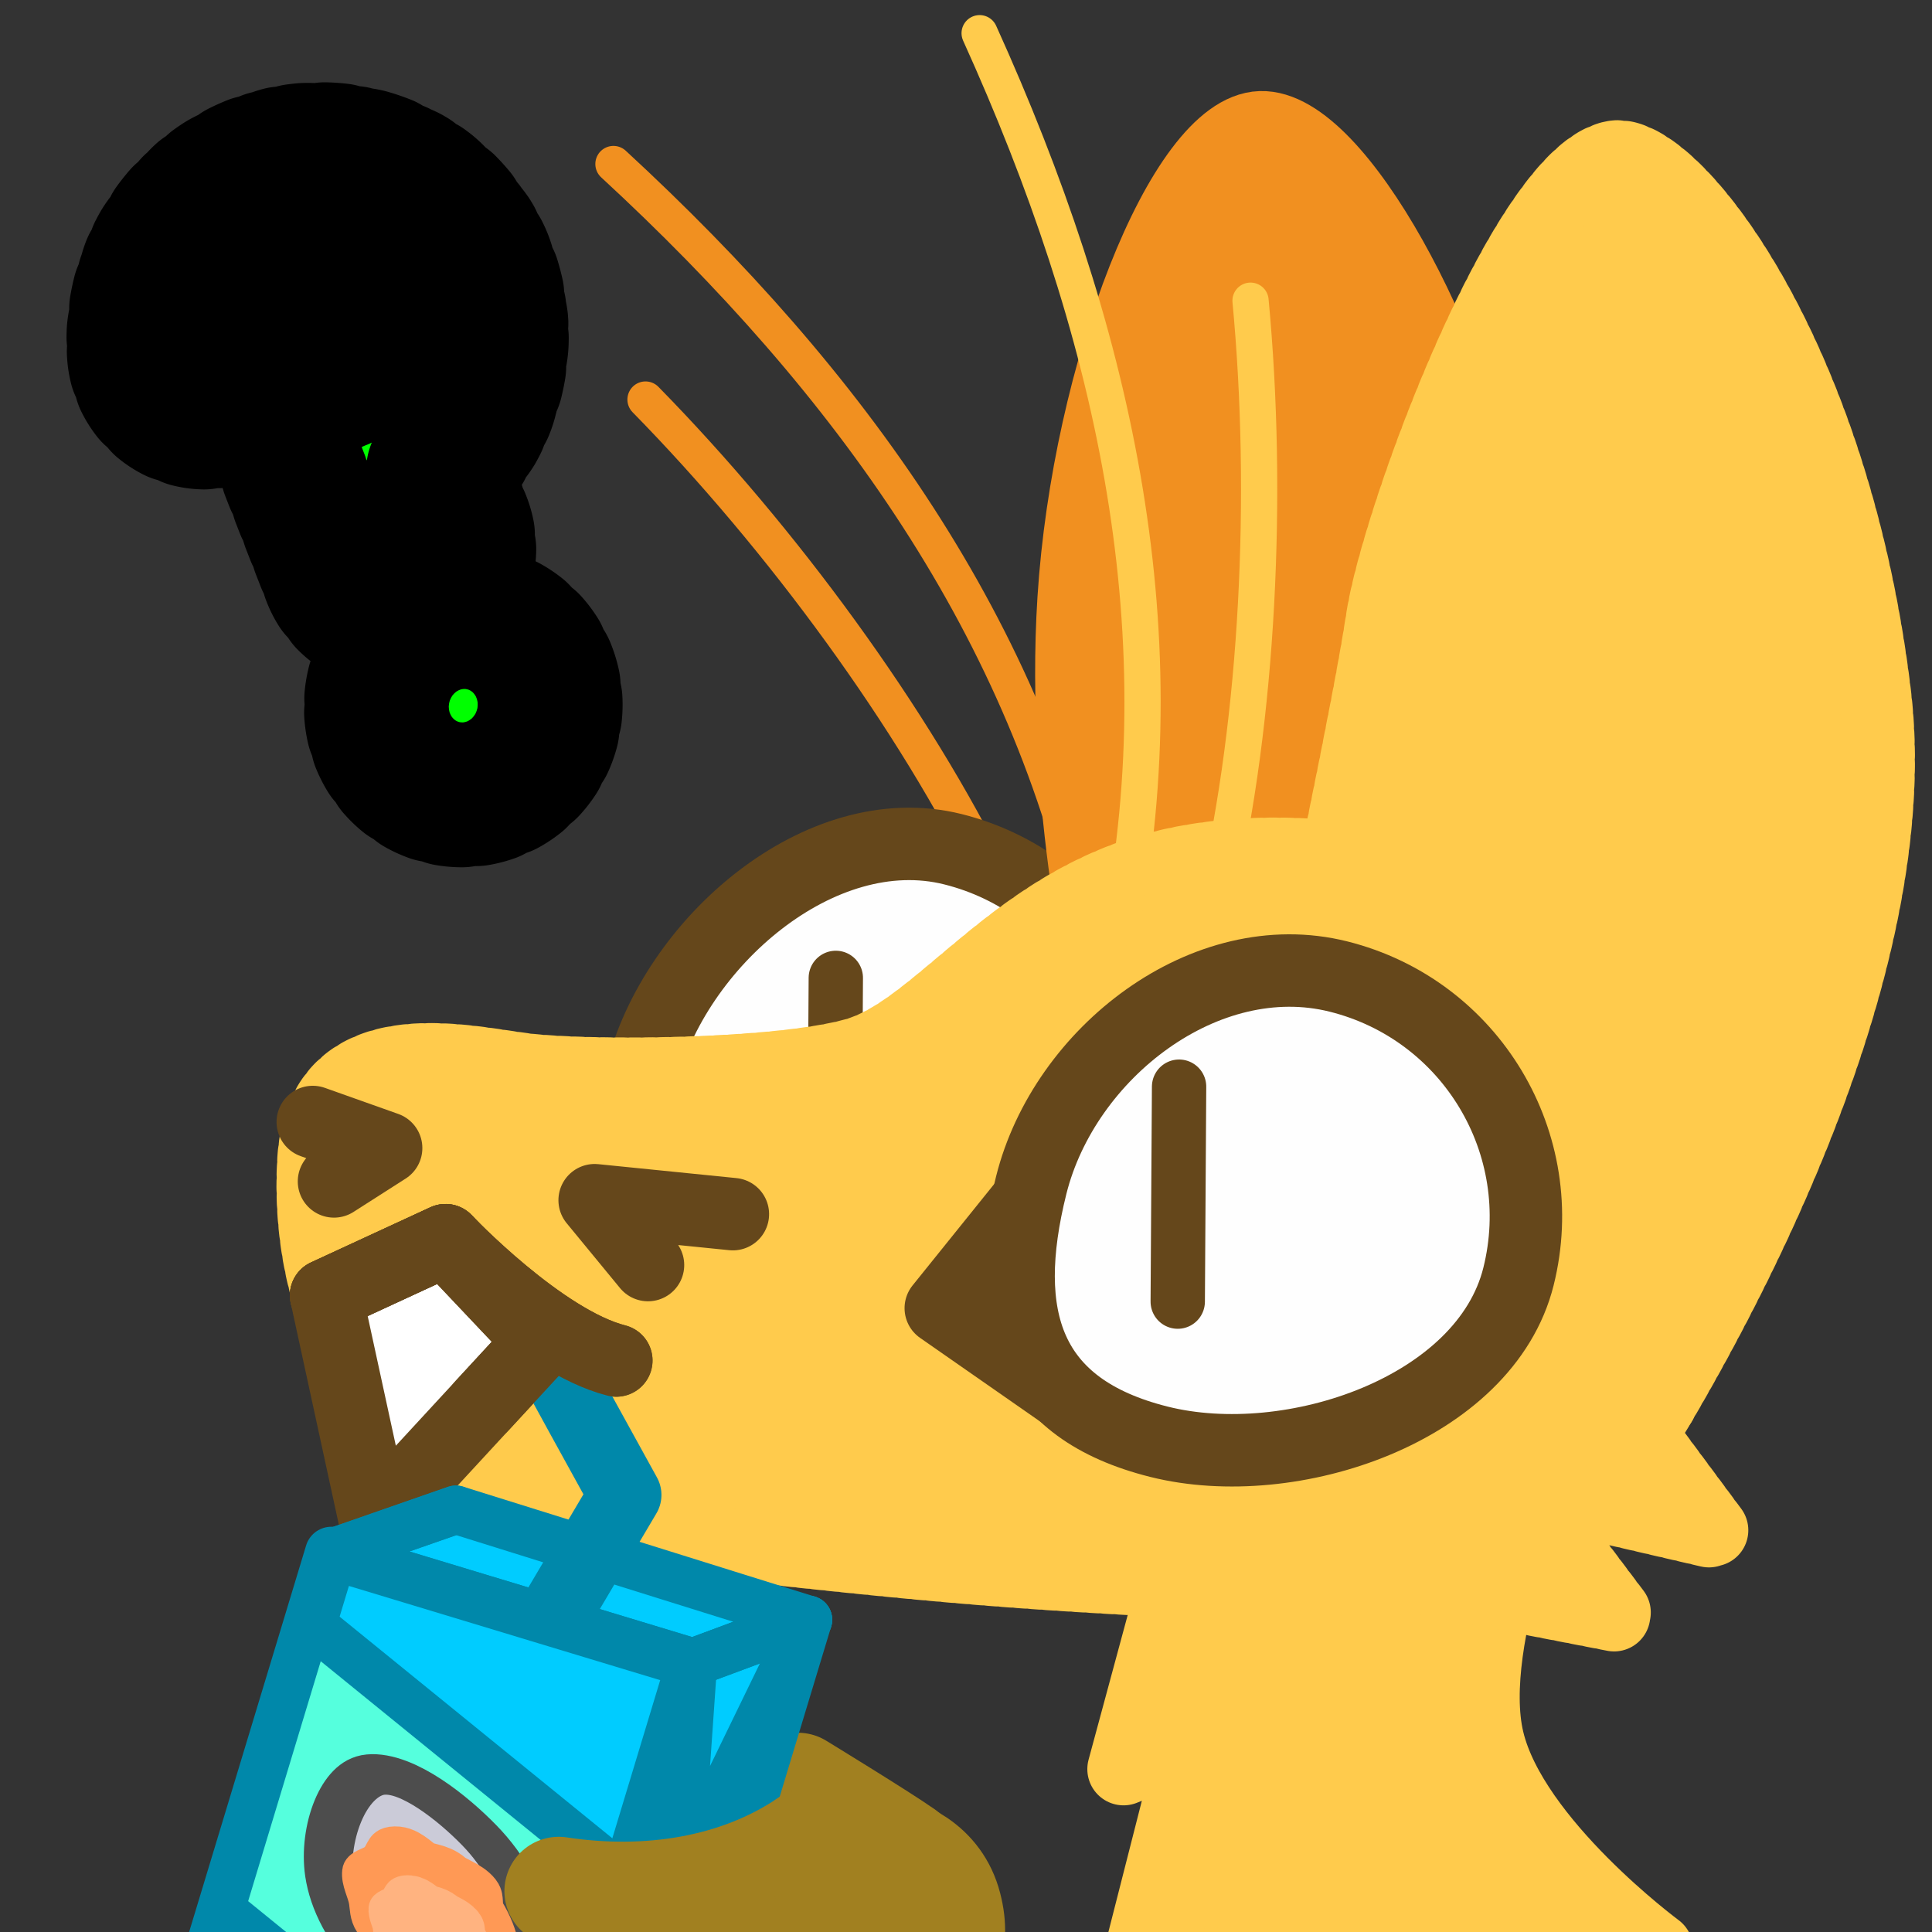 <?xml version="1.0" encoding="UTF-8" standalone="no"?>
<!-- Created with Inkscape (http://www.inkscape.org/) -->

<svg
   version="1.1"
   id="svg824"
   width="1706.667"
   height="1706.667"
   viewBox="0 0 1706.667 1706.667"
   sodipodi:docname="ying_sip_confused.svg"
   inkscape:version="1.3.2 (091e20e, 2023-11-25, custom)"
   inkscape:export-filename="D:\Pictures\yingmotes\ying_mug.png"
   inkscape:export-xdpi="72"
   inkscape:export-ydpi="72"
   xmlns:inkscape="http://www.inkscape.org/namespaces/inkscape"
   xmlns:sodipodi="http://sodipodi.sourceforge.net/DTD/sodipodi-0.dtd"
   xmlns="http://www.w3.org/2000/svg"
   xmlns:svg="http://www.w3.org/2000/svg">
  <rect x="0" y="0" width="1706.667" height="1706.667" fill="#333333" stroke="none"/>
  <defs
     id="defs828" />
  <sodipodi:namedview
     id="namedview826"
     pagecolor="#ffffff"
     bordercolor="#666666"
     borderopacity="1.0"
     inkscape:pageshadow="2"
     inkscape:pageopacity="0.0"
     inkscape:pagecheckerboard="0"
     showgrid="false"
     inkscape:zoom="0.32026963"
     inkscape:cx="699.41068"
     inkscape:cy="1116.247"
     inkscape:window-width="1920"
     inkscape:window-height="1001"
     inkscape:window-x="-9"
     inkscape:window-y="-9"
     inkscape:window-maximized="1"
     inkscape:current-layer="g6"
     inkscape:showpageshadow="2"
     inkscape:deskcolor="#d1d1d1" />
  <g
     id="layer1"
     inkscape:label="Ying"
     style="display:inline"
     inkscape:groupmode="layer">
    <path
       style="display:none;fill:#123456;stroke:#123456;stroke-width:64;stroke-linecap:round;stroke-linejoin:round;-inkscape-stroke:none;paint-order:fill markers stroke;stop-color:#000000"
       d="m 1430.502,851.851 c 70.798,131.454 185.382,239.025 198.706,401.828 -29.438,-19.135 -55.932,-14.719 -79.483,13.247 91.022,54.7 58.514,175.917 81.69,267.15 l -99.353,6.624 c 66.759,58.919 81.773,128.186 90.522,198.706 l -494.507,2.208 c -24.38,-41.481 23.114,-208.563 66.236,-227.044 0,0 3.379,-20.015 -75.353,-9.455 28.741,-247.273 185.695,-422.176 311.542,-653.264 z"
       id="path3091"
       sodipodi:nodetypes="cccccccccc"
       inkscape:label="mane" />
    <path
       style="opacity:1;fill:#ffcb4c;fill-opacity:1;stroke:#ffcb4c;stroke-width:64;stroke-linecap:round;stroke-linejoin:round;stroke-miterlimit:4;stroke-dasharray:none;stroke-dashoffset:0;stroke-opacity:1;paint-order:fill markers stroke;stop-color:#000000"
       d="m 1057.292,1323.276 -64.785,239.508 62.822,-25.521 -51.043,200.244 459.384,-15.705 c 0,0 -127.607,-94.233 -149.202,-184.539 -21.595,-90.306 51.043,-253.25 51.043,-253.25 z"
       id="path3340"
       inkscape:label="neck" />
    <g
       id="g12988"
       inkscape:label="head"
       transform="rotate(14.037,864.68,1035.706)">
      <path
         style="display:inline;fill:none;fill-opacity:1;stroke:#f19020;stroke-width:32;stroke-linecap:round;stroke-linejoin:round;stroke-miterlimit:4;stroke-dasharray:none;stroke-dashoffset:0;stroke-opacity:1;paint-order:fill markers stroke;stop-color:#000000"
         d="m 413.412,444.746 c 146.957,90.167 298.173,215.743 401.657,338.766"
         id="path6280-0-6"
         sodipodi:nodetypes="cc"
         inkscape:label="eyelash left small" />
      <path
         style="display:inline;fill:none;fill-opacity:1;stroke:#f19020;stroke-width:32;stroke-linecap:round;stroke-linejoin:round;stroke-miterlimit:4;stroke-dasharray:none;stroke-dashoffset:0;stroke-opacity:1;paint-order:fill markers stroke;stop-color:#000000"
         d="M 335.472,249.782 C 585.528,386.401 791.168,560.242 910.671,806.264"
         id="path6280-3"
         sodipodi:nodetypes="cc"
         inkscape:label="eyelash left big" />
      <g
         id="g12997"
         inkscape:label="left eye"
         transform="translate(199.165,-65.888)">
        <path
           id="path1915-9"
           style="display:inline;fill:#fefefe;stroke:#65471b;stroke-width:64;stroke-linecap:round;stroke-linejoin:round;paint-order:fill markers stroke;stop-color:#000000"
           inkscape:label="lefteye"
           d="m 792.618,1048.728 c 10e-6,120.717 -155.86,218.577 -276.577,218.577 -120.717,0 -160.577,-55.86 -160.577,-176.577 0,-120.717 97.86,-260.577 218.577,-260.577 120.717,0 218.577,97.86 218.577,218.577 z"
           sodipodi:nodetypes="sssss" />
        <path
           style="display:inline;fill:#ffffff;fill-opacity:1;stroke:#65471b;stroke-width:48;stroke-linecap:round;stroke-linejoin:round;stroke-miterlimit:4;stroke-dasharray:none;stroke-dashoffset:0;stroke-opacity:1;paint-order:fill markers stroke;stop-color:#000000"
           d="m 501.252,965.505 44.898,184.49"
           id="path2350-6"
           inkscape:label="right pupil" />
      </g>
      <path
         style="opacity:1;fill:#f19020;fill-opacity:1;stroke:#f19020;stroke-width:64;stroke-linecap:round;stroke-miterlimit:4;stroke-dasharray:none;stroke-dashoffset:0;stroke-opacity:1;paint-order:fill markers stroke;stop-color:#000000"
         d="m 939.237,860.345 c 0,0 -83.181,-156.506 -116.163,-336.237 -36.284,-197.722 -6.824,-425.579 59.112,-444.459 65.936,-18.88 215.616,149.626 273.26,279.426 57.645,129.8 90.594,436.709 90.594,436.709 z"
         id="path1640"
         inkscape:label="left ear"
         sodipodi:nodetypes="cssscc"
         inkscape:transform-center-x="4.5182473"
         inkscape:transform-center-y="-229.54228" />
      <path
         id="path1148"
         style="display:inline;opacity:1;fill:#ffcb4c;stroke:#ffcb4c;stroke-width:64;stroke-linecap:round;stroke-linejoin:round;stroke-miterlimit:4;stroke-dasharray:6.4, 6.4;stroke-dashoffset:0;stroke-opacity:1;paint-order:fill markers stroke;stop-color:#000000"
         inkscape:label="head"
         d="m 1498.219,1087.671 c 0,0 -0.108,-10.821 -0.951,-28.418 -0.422,-8.799 -1.026,-19.291 -1.895,-30.973 -0.869,-11.681 -2,-24.552 -3.473,-38.106 -1.473,-13.553 -3.289,-27.788 -5.523,-42.201 -2.235,-14.413 -4.889,-29.005 -8.043,-43.268 -1.577,-7.131 -3.279,-14.182 -5.115,-21.086 -1.836,-6.904 -3.807,-13.662 -5.922,-20.213 -2.115,-6.551 -4.373,-12.892 -6.787,-18.963 -2.414,-6.071 -4.983,-11.87 -7.715,-17.334 -2.732,-5.464 -5.935,-10.786 -9.539,-15.961 -3.604,-5.175 -7.611,-10.205 -11.949,-15.084 -4.338,-4.879 -9.007,-9.609 -13.94,-14.186 -4.932,-4.576 -10.126,-8.999 -15.514,-13.266 -5.387,-4.266 -10.967,-8.375 -16.67,-12.324 -5.703,-3.949 -11.53,-7.738 -17.41,-11.363 -11.761,-7.251 -23.737,-13.847 -35.371,-19.76 -11.634,-5.913 -22.926,-11.142 -33.32,-15.66 -10.395,-4.519 -19.891,-8.326 -27.934,-11.395 -16.085,-6.137 -26.354,-9.318 -26.354,-9.318 -106.831,-15.988 -232.175,6.969 -312.625,60.014 -101.267,66.77 -136.887,176.629 -198.707,211.955 -61.82,35.325 -225.2,77.273 -280.396,83.897 -55.196,6.623 -183.25,6.625 -161.172,123.641 22.078,117.016 112.599,282.605 377.541,247.279 264.942,-35.326 313.515,-44.157 536.508,-88.314 22.897,-4.534 53.848,-18.32 86.828,-36.947 l 213.871,-11.428 -92.926,-75.256 c 5.358,-4.84 10.6,-9.718 15.633,-14.637 l 142.076,-2.375 -84.881,-69.668 c 3.481,-6.554 6.481,-13.021 8.627,-19.307 1.052,-3.082 2.033,-6.627 3.047,-9.977 z" />
      <path
         style="display:none;fill:#123456;stroke:#123456;stroke-width:64;stroke-linecap:round;stroke-linejoin:round;-inkscape-stroke:none;paint-order:fill markers stroke;stop-color:#000000"
         d="m 1022.091,653.636 c -109.879,48.796 -221.949,217.081 -221.949,217.081 -17.015,-81.301 -42.038,-161.834 66.484,-255.178 -123.918,15.77 -247.774,31.32 -392.795,121.22 0,0 249.148,-315.227 429.722,-366.334 166.369,-47.087 267.31,-12.192 267.31,-12.192 -8.651,-44.857 -47.262,-80.905 -112.675,-109.072 0,0 308.727,40.663 363.605,129.175 54.878,88.512 59.286,159.576 59.286,159.576 l -233.065,79.469 c 0,0 -116.042,-12.542 -225.922,36.254 z"
         id="path1637"
         sodipodi:nodetypes="zcccsccsccz"
         inkscape:label="top hair" />
      <path
         id="path13483"
         style="display:inline;opacity:1;fill:#ffcb4c;stroke:#ffcb4c;stroke-width:64;stroke-linecap:round;stroke-linejoin:round;stroke-miterlimit:4;stroke-dasharray:6.4, 6.4;stroke-dashoffset:0;stroke-opacity:1;paint-order:fill markers stroke;stop-color:#000000"
         inkscape:label="right ear"
         d="m 1191.593,29.08 c -73.094,31.221 -108.618,356.164 -99.978,446.044 7.692,80.024 14.883,286.689 16.869,345.277 0,0 10.693,-1.108 27.895,-1.782 8.601,-0.337 18.83,-0.566 30.164,-0.494 11.334,0.072 23.772,0.445 36.794,1.313 13.021,0.868 26.626,2.229 40.29,4.278 6.832,1.024 13.678,2.22 20.474,3.611 6.796,1.392 13.541,2.978 20.171,4.786 6.63,1.807 13.144,3.834 19.477,6.106 6.333,2.271 12.485,4.787 18.391,7.57 5.906,2.783 11.566,5.834 16.914,9.178 5.348,3.343 10.383,6.979 15.042,10.931 4.659,3.952 9.299,8.276 13.904,12.91 4.604,4.634 9.172,9.579 13.69,14.773 4.518,5.193 8.985,10.634 13.386,16.262 4.401,5.628 8.735,11.443 12.987,17.382 8.503,11.878 16.675,24.253 24.392,36.63 7.717,12.377 14.978,24.755 21.656,36.64 6.678,11.885 12.774,23.277 18.162,33.679 5.387,10.401 10.065,19.813 13.908,27.739 7.688,15.852 12.037,25.76 12.037,25.76 42.909,-146.134 111.645,-444.595 32.07,-653.472 C 1421.342,148.22 1238.993,8.834 1191.593,29.08 Z" />
      <g
         id="g13003"
         inkscape:label="face"
         transform="translate(199.165,-65.888)">
        <path
           style="opacity:1;fill:#ffcb4c;fill-opacity:1;stroke:none;stroke-width:64;stroke-linecap:round;stroke-linejoin:round;stroke-miterlimit:4;stroke-dasharray:none;stroke-dashoffset:0;stroke-opacity:1;paint-order:fill markers stroke;stop-color:#000000"
           d="m 132.471,1346.787 90.522,-72.859 c 0,0 146.935,106.632 222.993,101.561 66.235,-4.416 119.224,-37.533 119.224,-37.533 l -32.922,-235.898 -431.652,43.553 -7.57,162.817 z"
           id="path3264"
           sodipodi:nodetypes="ccsc"
           inkscape:label="mouf" />
        <path
           style="opacity:1;fill:none;fill-opacity:1;stroke:#65471b;stroke-width:64;stroke-linecap:round;stroke-linejoin:round;stroke-miterlimit:4;stroke-dasharray:none;stroke-dashoffset:0;stroke-opacity:1;paint-order:fill markers stroke;stop-color:#000000"
           d="m 83.898,1201.07 68.443,6.623 -37.533,39.741"
           id="path2163"
           inkscape:label="left nostril" />
        <path
           style="opacity:1;fill:none;fill-opacity:1;stroke:#65471b;stroke-width:64;stroke-linecap:round;stroke-linejoin:round;stroke-miterlimit:4;stroke-dasharray:none;stroke-dashoffset:0;stroke-opacity:1;paint-order:fill markers stroke;stop-color:#000000"
           d="m 401.828,1251.85 -59.612,-44.157 121.432,-17.663"
           id="path2198"
           inkscape:label="right nostril" />
        <path
           style="opacity:1;fill:#ffcb4c;fill-opacity:1;stroke:#65471b;stroke-width:64;stroke-linecap:round;stroke-linejoin:round;stroke-miterlimit:4;stroke-dasharray:none;stroke-dashoffset:0;stroke-opacity:1;paint-order:fill markers stroke;stop-color:#000000"
           d="m 132.471,1346.787 90.522,-72.859 c 0,0 103.769,66.235 172.121,66.488"
           id="path2200"
           sodipodi:nodetypes="ccc"
           inkscape:label="mouf" />
        <path
           style="opacity:1;fill:#ffffff;fill-opacity:1;stroke:#65471b;stroke-width:64;stroke-linecap:round;stroke-linejoin:round;stroke-miterlimit:4;stroke-dasharray:none;stroke-dashoffset:0;stroke-opacity:1;paint-order:fill markers stroke;stop-color:#000000"
           d="m 222.993,1530.039 -90.522,-183.251 90.522,-72.859 103.769,66.235 z"
           id="path2202"
           sodipodi:nodetypes="ccccc"
           inkscape:label="toof" />
      </g>
      <g
         id="g12993"
         inkscape:label="right eye"
         transform="translate(199.165,-65.888)">
        <path
           style="opacity:1;fill:#65471b;fill-opacity:1;stroke:#65471b;stroke-width:64;stroke-linecap:round;stroke-linejoin:round;stroke-miterlimit:4;stroke-dasharray:none;stroke-dashoffset:0;stroke-opacity:1;paint-order:fill markers stroke;stop-color:#000000"
           d="m 661.976,1226.049 53.367,-115.501 86.531,168.711 z"
           id="path7852"
           inkscape:label="eyenub"
           sodipodi:nodetypes="cccc" />
        <path
           id="path1915"
           style="opacity:1;fill:#fefefe;stroke:#65471b;stroke-width:64;stroke-linecap:round;stroke-linejoin:round;paint-order:fill markers stroke;stop-color:#000000"
           inkscape:label="righteye"
           d="m 1150.289,1075.222 c 0,120.717 -151.86,218.577 -272.577,218.577 -120.717,0 -164.577,-71.86 -164.577,-192.577 -2e-5,-120.717 97.86,-244.577 218.577,-244.577 120.717,-2e-5 218.577,97.86 218.577,218.577 z"
           sodipodi:nodetypes="sssss" />
        <path
           style="opacity:1;fill:#ffffff;fill-opacity:1;stroke:#65471b;stroke-width:48;stroke-linecap:round;stroke-linejoin:round;stroke-miterlimit:4;stroke-dasharray:none;stroke-dashoffset:0;stroke-opacity:1;paint-order:fill markers stroke;stop-color:#000000"
           d="M 818.741,985.185 863.639,1169.675"
           id="path2350"
           inkscape:label="right pupil" />
      </g>
      <path
         style="opacity:1;fill:none;fill-opacity:1;stroke:#ffcb4c;stroke-width:32;stroke-linecap:round;stroke-linejoin:round;stroke-miterlimit:4;stroke-dasharray:none;stroke-dashoffset:0;stroke-opacity:1;paint-order:fill markers stroke;stop-color:#000000"
         d="M 621.263,59.213 C 798.265,282.514 919.854,522.773 933.979,795.919"
         id="path6280"
         sodipodi:nodetypes="cc"
         inkscape:label="eyelash right big" />
      <path
         style="display:inline;fill:none;fill-opacity:1;stroke:#ffcb4c;stroke-width:32;stroke-linecap:round;stroke-linejoin:round;stroke-miterlimit:4;stroke-dasharray:none;stroke-dashoffset:0;stroke-opacity:1;paint-order:fill markers stroke;stop-color:#000000"
         d="M 910.733,230.405 C 968.068,393.006 1006.408,585.79 1009.283,746.524"
         id="path6280-0"
         sodipodi:nodetypes="cc"
         inkscape:label="eyelash right small" />
    </g>
    <g
       id="g7"
       transform="rotate(-30.1,521.04,1213.354)">
      <path
         style="display:inline;fill:none;fill-opacity:1;stroke:#a18020;stroke-width:96;stroke-linecap:round;stroke-linejoin:round;stroke-miterlimit:4;stroke-dasharray:none;stroke-opacity:1;paint-order:fill markers stroke;stop-color:#000000"
         d="m 496.857,1621.566 c 0,0 40.561,74.828 51.079,97.59"
         id="path15392"
         sodipodi:nodetypes="cc" />
      <g
         id="g4"
         style="display:inline"
         transform="rotate(43.605,589.483,1651.465)">
        <path
           id="rect1"
           style="fill:#00ccff;fill-opacity:1;stroke:#0088aa;stroke-width:46.547;stroke-linecap:round;stroke-linejoin:round;stroke-dashoffset:192;paint-order:fill markers stroke"
           d="M 52.761,1588.965 386.036,1608.38 355.111,2139.235 21.836,2119.82 Z"
           sodipodi:nodetypes="ccccc" />
        <path
           style="fill:#00ccff;stroke:#0088aa;stroke-width:42.709;stroke-linecap:round;stroke-linejoin:round;stroke-dashoffset:192;paint-order:fill markers stroke"
           d="m 52.761,1588.965 98.025,-62.949 325.156,21.909 -89.906,60.455 z"
           id="path1"
           sodipodi:nodetypes="ccccc" />
        <path
           style="fill:#00ccff;stroke:#0088aa;stroke-width:42.709;stroke-linecap:round;stroke-linejoin:round;stroke-dashoffset:192;paint-order:fill markers stroke"
           d="m 475.941,1547.925 -31.521,541.089 -89.309,50.221 30.925,-530.855 z"
           id="path2"
           sodipodi:nodetypes="ccccc" />
        <path
           style="fill:none;stroke:#0088aa;stroke-width:42.709;stroke-linecap:round;stroke-linejoin:round;stroke-dashoffset:192;paint-order:fill markers stroke"
           d="m 386.036,1608.38 33.081,197.608 56.825,-258.064"
           id="path3"
           sodipodi:nodetypes="ccc" />
        <rect
           style="fill:#55ffdd;stroke:#0088aa;stroke-width:44.397;stroke-linecap:round;stroke-linejoin:round;stroke-dashoffset:192;paint-order:fill markers stroke"
           id="rect4"
           width="360.744"
           height="265.878"
           x="154.52"
           y="1588.727"
           transform="matrix(0.902,0.432,-0.058,0.998,0,0)" />
        <g
           id="g5955-4"
           inkscape:label="clam"
           transform="matrix(-0.136,-0.046,0.04,-0.096,288.238,1987.666)"
           style="stroke-width:3.28">
          <path
             id="path2157-0"
             style="fill:#cbcbd8;fill-opacity:1;stroke:#4d4d4d;stroke-width:314.866;stroke-linecap:round;stroke-linejoin:round;paint-order:fill markers stroke;stop-color:#000000"
             d="M 168.549,134.683 C 84.512,468.459 90.219,848.058 286.454,1142.021 c 129.247,192.622 319.089,336.632 539.458,409.218 220.368,72.587 585.958,134.923 736.468,-33.463 150.51,-168.385 45.604,-671.034 -150.024,-964.218 C 1283.512,360.681 1093.98,216.285 873.776,143.241 653.572,70.196 399.672,69.556 168.549,134.683 Z"
             sodipodi:nodetypes="ccszcsc" />
          <path
             id="path2157-8-8"
             style="fill:#ff9955;stroke:#ff9955;stroke-width:314.866;stroke-linecap:round;stroke-linejoin:round;paint-order:fill markers stroke;stop-color:#000000"
             d="m 324.223,280.101 c -23.416,47.144 12.853,68.129 2.568,118.058 -13.027,63.235 -74.912,121.578 -67.169,185.288 6.07,49.945 71.552,89.982 90.207,137.772 16.863,43.2 -14.244,94.447 12.78,134.213 49.728,72.794 120.302,139.468 200.647,193.451 33.428,22.46 52.936,98.926 88.948,116.519 57.141,27.915 132.144,-7.095 190.598,5.484 59.715,12.851 102.841,-33.243 157.202,-40.384 53.254,-6.995 117.921,25.407 159.582,-4.603 71.475,-51.486 29.295,-128.108 36.594,-197.537 6.816,-64.833 66.371,-121.795 39.589,-189.88 -30.855,-78.439 -98.697,-120.72 -143.299,-186.382 -28.463,-41.854 -52.825,-95.272 -97.355,-121.79 -58.452,-34.807 -140.366,-39.066 -198.79,-68.359 -67.727,-33.957 -81.763,-126.006 -157.6,-137.684 -40.629,-6.256 -75.723,25.185 -117.287,25.799 -65.817,0.971 -132.198,10.764 -197.216,30.035 z"
             sodipodi:nodetypes="cssscssssssscssssc" />
          <path
             id="path2157-8-9-7"
             style="fill:#ffb380;stroke:#ffb380;stroke-width:314.866;stroke-linecap:round;stroke-linejoin:round;paint-order:fill markers stroke;stop-color:#000000"
             d="m 418.928,316.295 c -14.162,28.461 7.774,41.129 1.553,71.272 -7.879,38.175 -45.307,73.397 -40.624,111.859 3.671,30.152 43.276,54.322 54.558,83.173 10.199,26.08 -8.615,57.018 7.73,81.025 30.076,43.946 72.76,84.197 121.353,116.787 20.218,13.559 32.016,59.722 53.797,70.343 34.56,16.852 79.922,-4.284 115.276,3.311 36.117,7.758 62.199,-20.069 95.078,-24.38 32.209,-4.223 71.32,15.338 96.517,-2.779 43.229,-31.082 17.718,-77.339 22.133,-119.253 4.123,-39.14 40.142,-73.528 23.944,-114.631 -18.661,-47.354 -59.693,-72.879 -86.669,-112.519 -17.215,-25.267 -31.949,-57.516 -58.882,-73.525 -35.352,-21.013 -84.895,-23.584 -120.23,-41.268 -40.962,-20.5 -49.451,-76.07 -95.318,-83.12 -24.573,-3.777 -45.798,15.204 -70.937,15.575 -39.807,0.586 -79.955,6.498 -119.279,18.132 z"
             sodipodi:nodetypes="cssscssssssscssssc" />
        </g>
        <g
           id="g6"
           inkscape:transform-center-x="-103.94288"
           inkscape:transform-center-y="-106.07258"
           transform="rotate(-21.81,356.729,1614.824)">
          <path
             style="display:inline;fill:none;fill-opacity:1;stroke:#0088aa;stroke-width:64.063;stroke-linecap:round;stroke-linejoin:round;stroke-dasharray:none;stroke-dashoffset:192;stroke-opacity:1;paint-order:fill markers stroke"
             d="m 276.863,1553.186 71.545,-88.643 c 0,0 -55.197,-146.784 -53.732,-144.869"
             id="path6"
             sodipodi:nodetypes="ccc"
             inkscape:label="path6" />
          <path
             id="path19479"
             style="display:inline;fill:#00ff00;stroke:#000000;stroke-width:128;stroke-linecap:round;stroke-linejoin:round;stroke-miterlimit:4;stroke-dasharray:12.8, 12.8;stroke-dashoffset:0;paint-order:markers stroke fill;stop-color:#000000"
             d="m 382.45,734.465 a 76.63,78.869 21.5 0 1 -57.216,95.642 76.63,78.869 21.5 0 1 -92.543,-56.567 76.63,78.869 21.5 0 1 57.217,-95.642 76.63,78.869 21.5 0 1 92.543,56.567 z m -89.016,-468.456 a 59.272,61.004 21.5 0 0 -9.069,-2.89 59.272,61.004 21.5 0 0 -8.718,-3.839 c -6.07,-1.873 -12.253,-3.367 -18.521,-4.472 a 59.272,61.004 21.5 0 0 -9.531,-0.567 59.272,61.004 21.5 0 0 -9.368,-1.569 c -6.341,-0.324 -12.685,-0.256 -19.002,0.194 a 59.272,61.004 21.5 0 0 -9.391,1.758 59.272,61.004 21.5 0 0 -9.513,0.751 c -6.286,1.227 -12.501,2.84 -18.615,4.835 a 59.272,61.004 21.5 0 0 -8.787,4.007 59.272,61.004 21.5 0 0 -9.134,3.069 c -5.841,2.726 -11.517,5.806 -17.002,9.224 a 59.272,61.004 21.5 0 0 -7.617,6.012 59.272,61.004 21.5 0 0 -8.156,5.17 c -5.054,4.052 -9.861,8.4 -14.401,13.02 a 59.272,61.004 21.5 0 0 -6.027,7.655 59.272,61.004 21.5 0 0 -6.763,6.987 c -3.981,5.136 -7.666,10.512 -11.033,16.108 a 59.272,61.004 21.5 0 0 -4.099,8.877 59.272,61.004 21.5 0 0 -4.977,8.425 c -2.695,5.964 -5.034,12.078 -7.006,18.316 a 59.272,61.004 21.5 0 0 -1.917,9.595 59.272,61.004 21.5 0 0 -2.872,9.351 c -1.226,6.411 -2.065,12.853 -2.53,19.297 a 59.272,61.004 21.5 0 0 54.964,63.97 59.272,61.004 21.5 0 0 63.729,-57.401 c 0.119,-1.648 0.332,-3.271 0.632,-4.841 a 59.272,61.004 21.5 0 0 0.144,-1.803 59.272,61.004 21.5 0 0 1.04,-2.883 c 0.48,-1.517 1.052,-3.013 1.707,-4.461 a 59.272,61.004 21.5 0 0 1.15,-2.843 59.272,61.004 21.5 0 0 1.099,-1.443 c 0.823,-1.368 1.737,-2.703 2.727,-3.981 a 59.272,61.004 21.5 0 0 1.794,-2.517 59.272,61.004 21.5 0 0 1.406,-1.146 c 1.135,-1.155 2.337,-2.241 3.583,-3.24 a 59.272,61.004 21.5 0 0 2.322,-2.022 59.272,61.004 21.5 0 0 1.625,-0.776 c 1.346,-0.839 2.746,-1.598 4.175,-2.265 a 59.272,61.004 21.5 0 0 2.676,-1.387 59.272,61.004 21.5 0 0 1.735,-0.355 c 1.486,-0.485 3.01,-0.881 4.544,-1.181 a 59.272,61.004 21.5 0 0 2.955,-0.706 59.272,61.004 21.5 0 0 1.785,0.077 c 1.608,-0.115 3.213,-0.13 4.787,-0.05 a 59.272,61.004 21.5 0 0 3.002,0.026 59.272,61.004 21.5 0 0 1.688,0.504 c 1.524,0.269 3.042,0.635 4.524,1.092 a 59.272,61.004 21.5 0 0 2.869,0.754 59.272,61.004 21.5 0 0 1.506,0.901 c 1.424,0.643 2.817,1.379 4.153,2.194 a 59.272,61.004 21.5 0 0 2.186,1.01 59.272,61.004 21.5 0 0 1.712,1.713 c 1.232,0.978 2.413,2.041 3.521,3.168 a 59.272,61.004 21.5 0 0 1.877,1.516 59.272,61.004 21.5 0 0 1.249,2.078 c 0.965,1.256 1.852,2.573 2.648,3.923 a 59.272,61.004 21.5 0 0 1.442,1.914 59.272,61.004 21.5 0 0 0.713,2.309 c 0.627,1.438 1.171,2.927 1.622,4.439 a 59.272,61.004 21.5 0 0 0.95,2.235 59.272,61.004 21.5 0 0 0.148,2.449 c 0.276,1.599 0.459,3.228 0.546,4.858 a 59.272,61.004 21.5 0 0 0.401,2.421 59.272,61.004 21.5 0 0 -0.426,2.429 c -0.102,1.585 -0.299,3.174 -0.588,4.735 a 59.272,61.004 21.5 0 0 -0.179,2.433 59.272,61.004 21.5 0 0 -0.975,2.248 c -0.473,1.527 -1.04,3.037 -1.692,4.504 a 59.272,61.004 21.5 0 0 -0.754,2.362 59.272,61.004 21.5 0 0 -1.486,1.979 c -0.819,1.383 -1.73,2.734 -2.717,4.029 a 59.272,61.004 21.5 0 0 -1.275,2.115 59.272,61.004 21.5 0 0 -1.895,1.569 c -1.118,1.155 -2.303,2.242 -3.533,3.243 a 59.272,61.004 21.5 0 0 -1.715,1.742 59.272,61.004 21.5 0 0 -2.179,1.058 c -1.328,0.839 -2.715,1.603 -4.133,2.276 a 59.272,61.004 21.5 0 0 -2.067,1.279 59.272,61.004 21.5 0 0 -2.366,0.501 c -1.201,0.401 -2.45,0.752 -3.732,1.045 a 59.272,61.004 21.5 0 0 -0.862,0.303 59.272,61.004 21.5 0 0 -0.897,0.128 59.272,61.004 21.5 0 0 -5.414,2.088 59.272,61.004 21.5 0 0 -6.284,2.423 59.272,61.004 21.5 0 0 -5.695,3.585 59.272,61.004 21.5 0 0 -5.623,3.778 59.272,61.004 21.5 0 0 -4.809,4.786 59.272,61.004 21.5 0 0 -4.671,4.933 59.272,61.004 21.5 0 0 -3.666,5.737 59.272,61.004 21.5 0 0 -3.503,5.855 59.272,61.004 21.5 0 0 -2.338,6.397 59.272,61.004 21.5 0 0 -2.154,6.479 59.272,61.004 21.5 0 0 -0.897,6.746 59.272,61.004 21.5 0 0 -0.697,6.773 59.272,61.004 21.5 0 0 0.594,6.762 59.272,61.004 21.5 0 0 0.513,5.847 59.272,61.004 21.5 0 0 0.278,0.87 59.272,61.004 21.5 0 0 0.108,0.918 l 2.733,11.773 a 59.272,61.004 21.5 0 0 2.018,5.715 59.272,61.004 21.5 0 0 0.714,6.057 l 2.732,11.774 a 59.272,61.004 21.5 0 0 2.018,5.715 59.272,61.004 21.5 0 0 0.714,6.057 l 2.733,11.773 a 59.272,61.004 21.5 0 0 2.018,5.713 59.272,61.004 21.5 0 0 0.714,6.06 l 2.732,11.773 a 59.272,61.004 21.5 0 0 2.019,5.718 59.272,61.004 21.5 0 0 0.714,6.055 l 0.48,2.068 a 59.272,61.004 21.5 0 0 71.58,43.753 59.272,61.004 21.5 0 0 44.256,-73.977 l -0.48,-2.068 a 59.272,61.004 21.5 0 0 -1.536,-4.35 59.272,61.004 21.5 0 0 -1.196,-7.424 l -2.732,-11.773 a 59.272,61.004 21.5 0 0 -1.535,-4.347 59.272,61.004 21.5 0 0 -1.197,-7.426 l -2.498,-10.759 a 59.272,61.004 21.5 0 0 1.45,-1.329 59.272,61.004 21.5 0 0 6.783,-4.367 c 5.035,-4.096 9.818,-8.488 14.333,-13.153 a 59.272,61.004 21.5 0 0 7.097,-8.883 59.272,61.004 21.5 0 0 5.586,-5.862 c 3.934,-5.157 7.574,-10.552 10.896,-16.163 a 59.272,61.004 21.5 0 0 4.856,-10.311 59.272,61.004 21.5 0 0 4.083,-7.014 c 2.651,-5.966 4.948,-12.084 6.882,-18.326 a 59.272,61.004 21.5 0 0 1.549,-7.998 59.272,61.004 21.5 0 0 3.131,-10.987 c 1.189,-6.429 1.994,-12.913 2.412,-19.422 a 59.272,61.004 21.5 0 0 -0.37,-8.083 59.272,61.004 21.5 0 0 0.475,-11.36 c -0.345,-6.451 -1.066,-12.867 -2.162,-19.22 a 59.272,61.004 21.5 0 0 -2.238,-7.726 59.272,61.004 21.5 0 0 -2.177,-11.108 c -1.849,-6.196 -4.066,-12.263 -6.642,-18.172 a 59.272,61.004 21.5 0 0 -4.009,-6.944 59.272,61.004 21.5 0 0 -4.739,-10.203 c -3.26,-5.532 -6.842,-10.838 -10.726,-15.897 a 59.272,61.004 21.5 0 0 -5.519,-5.707 59.272,61.004 21.5 0 0 -6.997,-8.687 c -4.458,-4.535 -9.183,-8.786 -14.155,-12.734 a 59.272,61.004 21.5 0 0 -6.704,-4.165 59.272,61.004 21.5 0 0 -8.853,-6.7 c -5.415,-3.306 -11.025,-6.269 -16.804,-8.877 z"
             inkscape:label="qm1" />
        </g>
        <path
           style="fill:none;stroke:#0088aa;stroke-width:42.709;stroke-linecap:round;stroke-linejoin:round;stroke-dashoffset:192;paint-order:fill markers stroke"
           d="m 475.941,1547.925 -89.906,60.455 -333.275,-19.415 98.025,-62.949"
           id="path5"
           sodipodi:nodetypes="cccc" />
      </g>
      <g
         id="layer2"
         inkscape:label="hand"
         transform="matrix(-1.157,-0.237,-0.237,1.157,938.051,-41.991)"
         style="display:inline;fill:none;fill-opacity:1;stroke:#888800;stroke-width:0.847;stroke-opacity:1">
        <path
           style="fill:none;fill-opacity:1;stroke:#a18020;stroke-width:81.306;stroke-linecap:round;stroke-linejoin:round;stroke-miterlimit:4;stroke-dasharray:none;stroke-opacity:1;paint-order:fill markers stroke;stop-color:#000000"
           d="m 277.634,1471.865 c -59.859,30.709 -127.248,42.202 -188.139,25.288"
           id="path20257"
           sodipodi:nodetypes="cc" />
        <path
           style="fill:none;fill-opacity:1;stroke:#a18020;stroke-width:81.306;stroke-linecap:round;stroke-linejoin:round;stroke-miterlimit:4;stroke-dasharray:none;stroke-opacity:1;paint-order:fill markers stroke;stop-color:#000000"
           d="m 83.585,1562.01 c 61.354,-0.072 121.637,-17.855 182.068,-33.207"
           id="path20259"
           sodipodi:nodetypes="cc" />
        <path
           style="fill:none;fill-opacity:1;stroke:#a18020;stroke-width:81.306;stroke-linecap:round;stroke-linejoin:round;stroke-miterlimit:4;stroke-dasharray:none;stroke-opacity:1;paint-order:fill markers stroke;stop-color:#000000"
           d="m 71.289,1621.58 c 57.429,0.91 115.24,-0.255 179.011,-33.803"
           id="path20261"
           sodipodi:nodetypes="cc" />
        <path
           style="fill:none;fill-opacity:1;stroke:#a18020;stroke-width:81.306;stroke-linecap:round;stroke-linejoin:round;stroke-miterlimit:4;stroke-dasharray:none;stroke-opacity:1;paint-order:fill markers stroke;stop-color:#000000"
           d="m 89.494,1497.152 c 0,0 -88.087,16.505 -83.899,77.942 4.188,61.437 65.694,46.486 65.694,46.486 l 18.206,-124.427"
           id="path20376"
           sodipodi:nodetypes="cscc" />
      </g>
    </g>
    <g
       id="g13003-3"
       inkscape:label="face"
       transform="rotate(14.037,1032.682,1877.499)"
       style="display:inline">
      <path
         style="opacity:1;fill:none;fill-opacity:1;stroke:#65471b;stroke-width:64;stroke-linecap:round;stroke-linejoin:round;stroke-miterlimit:4;stroke-dasharray:none;stroke-dashoffset:0;stroke-opacity:1;paint-order:fill markers stroke;stop-color:#000000"
         d="m 132.471,1346.787 90.522,-72.859 c 0,0 103.769,66.235 172.121,66.488"
         id="path2200-9"
         sodipodi:nodetypes="ccc"
         inkscape:label="mouf" />
      <path
         style="opacity:1;fill:none;fill-opacity:1;stroke:#65471b;stroke-width:64;stroke-linecap:round;stroke-linejoin:round;stroke-miterlimit:4;stroke-dasharray:none;stroke-dashoffset:0;stroke-opacity:1;paint-order:fill markers stroke;stop-color:#000000"
         d="m 132.471,1346.787 90.522,-72.859 103.769,66.235 -36.936,67.584"
         id="path2202-8"
         sodipodi:nodetypes="cccc"
         inkscape:label="toof" />
    </g>
  </g>
</svg>
